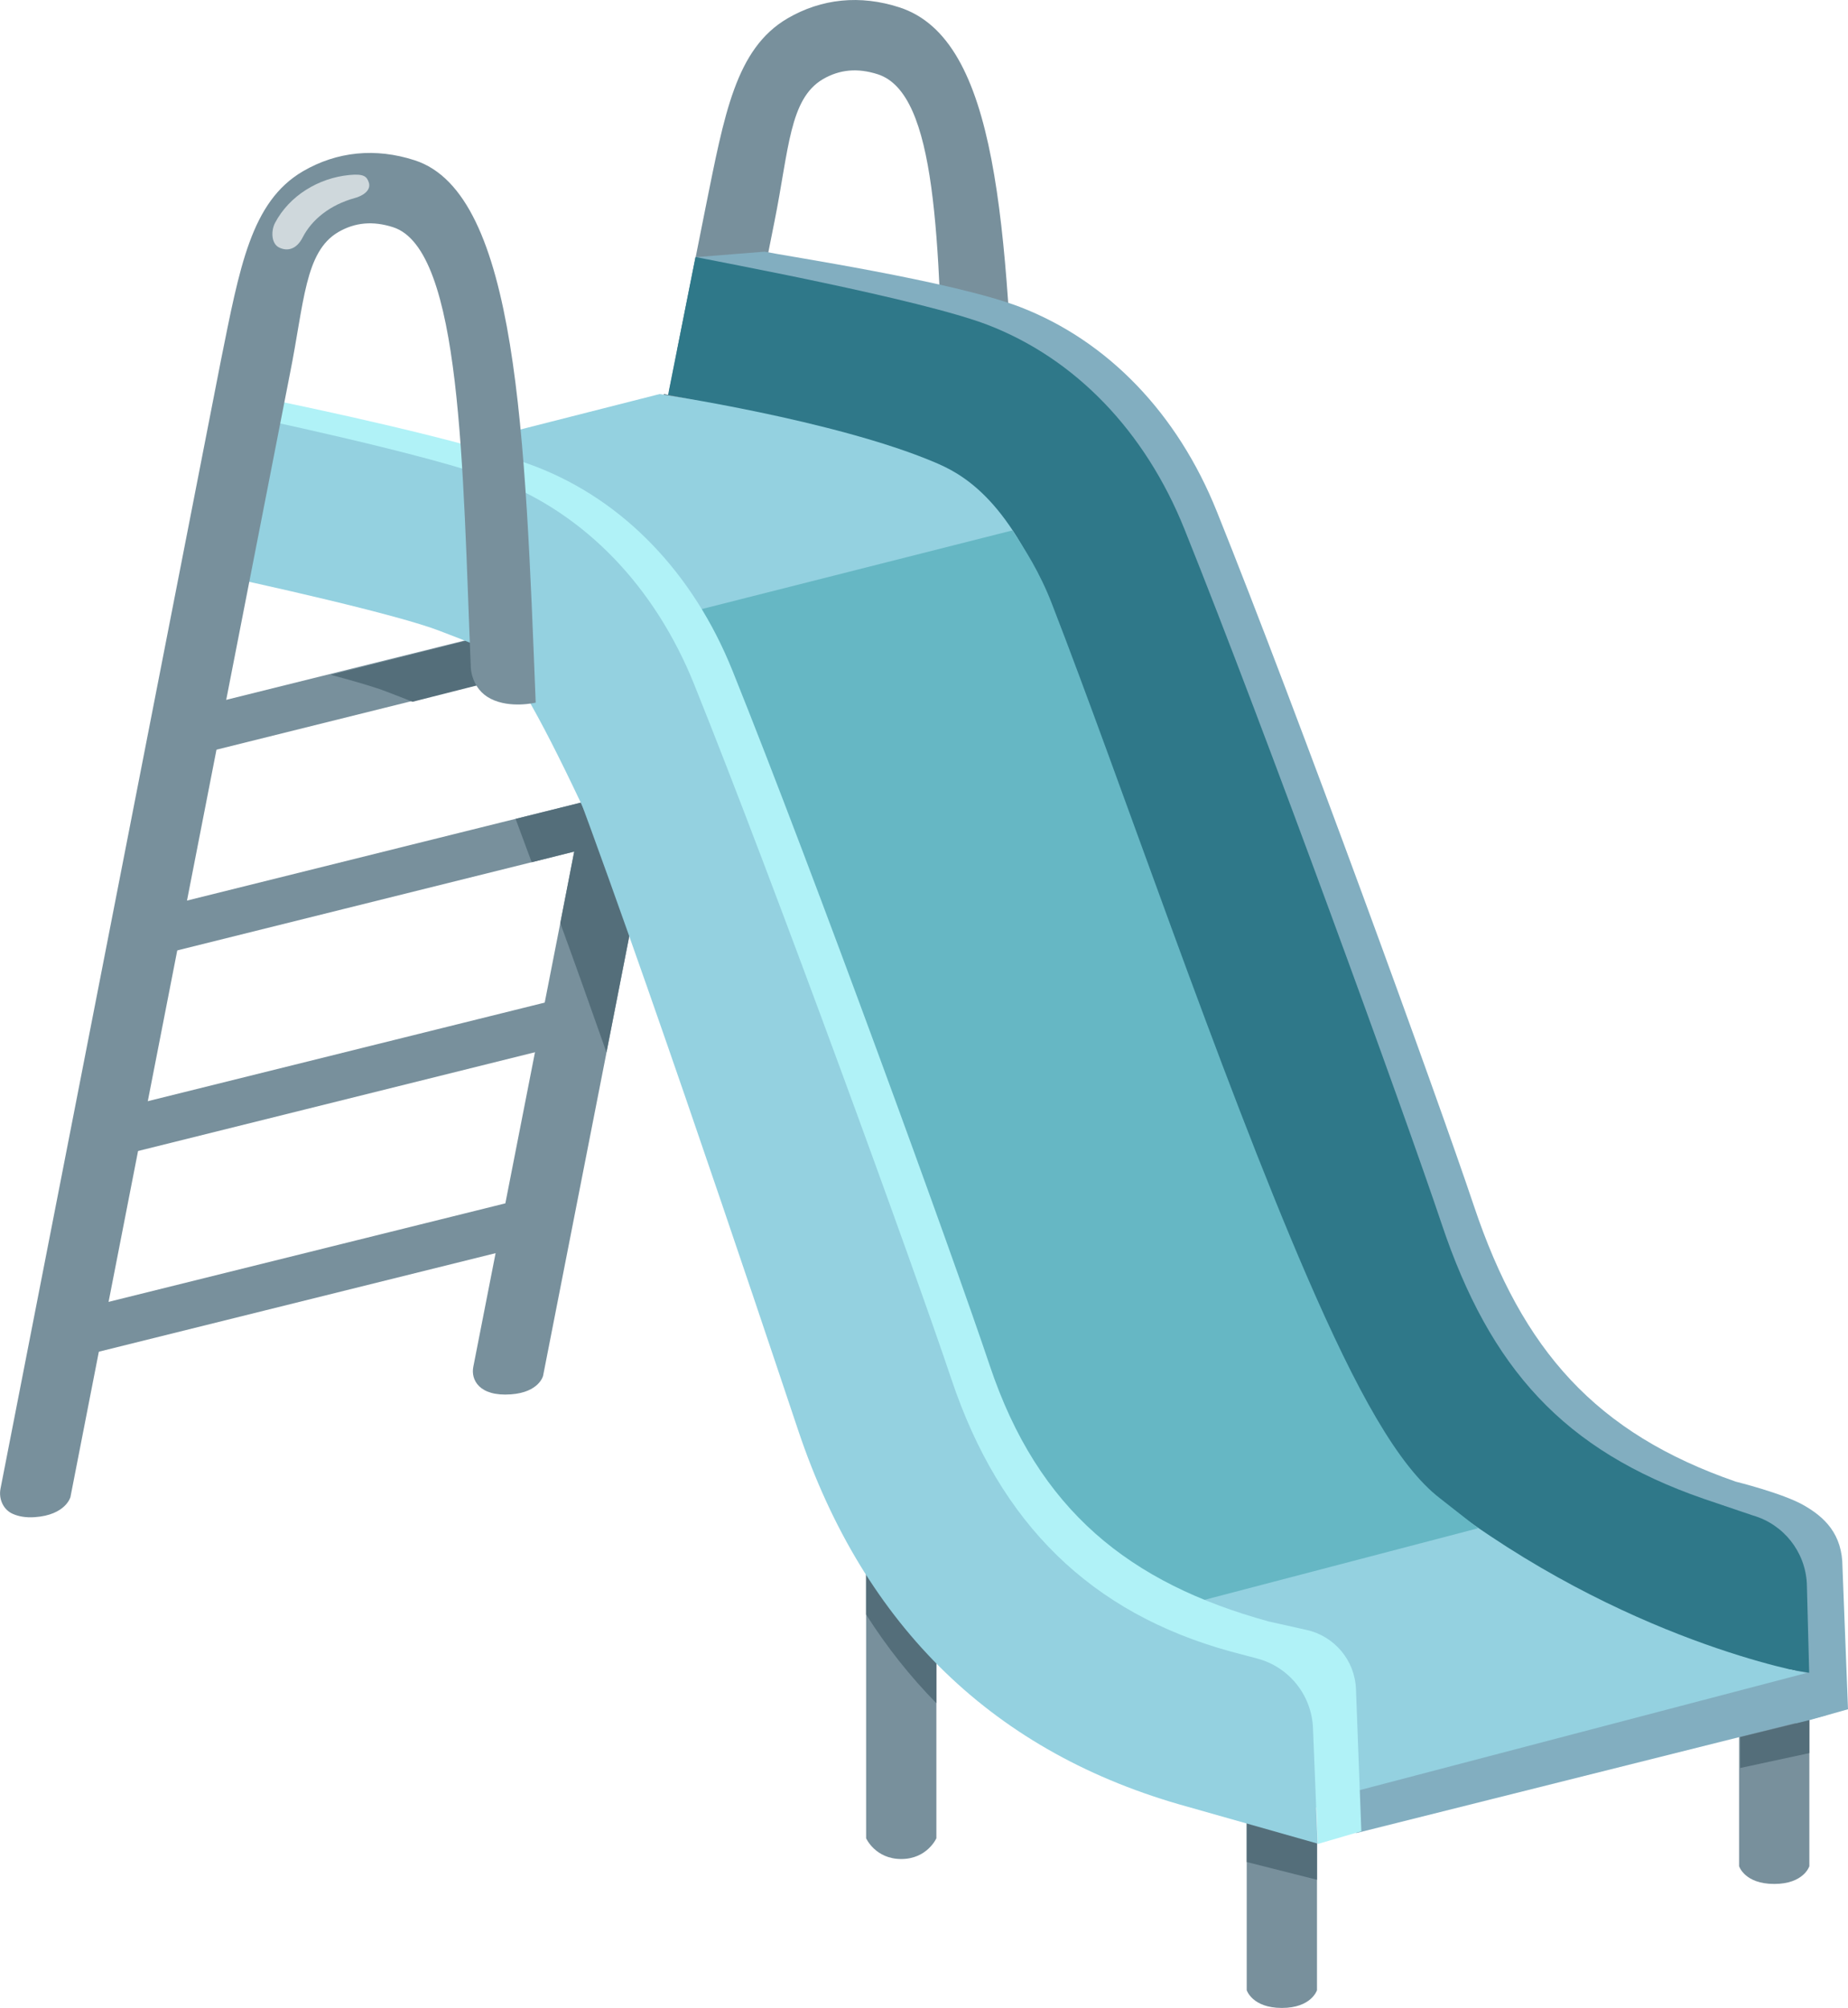 <svg xmlns="http://www.w3.org/2000/svg" viewBox="8.77 4 110.46 120">
  <defs/>
  <path d="M49.24,24.95 L50.94,16.42 C52.07,10.83 52.74,6.92 55.84,5.1 C57.88,3.91 60.19,3.68 62.53,4.44 C68.44,6.35 68.95,17.47 69.53,32.3 L65.19,29.16 C64.89,18.38 64.79,9.59 61.24,8.44 C60.03,8.05 58.96,8.15 57.96,8.73 C55.95,9.91 55.93,12.93 55.06,17.25 L53.36,25.77 L49.24,24.95 Z" fill="#78909C"/>
  <path d="M116.92,115.53 C116.92,115.53 116.59,116.59 114.82,116.59 C113.05,116.59 112.72,115.53 112.72,115.53 L112.72,103.98 L116.92,106.07 L116.92,115.53 Z" fill="#78909C"/>
  <path d="M64.74,113.86 C64.74,113.86 64.19,115.1 62.64,115.1 C61.09,115.1 60.54,113.86 60.54,113.86 L60.54,94.01 L64.74,99.89 L64.74,113.86 Z" fill="#78909C"/>
  <path d="M89.84,113.55 L117.9,106.52 C117.9,106.52 117.12,104.37 115.69,103.97 L86.76,111.54 L89.84,113.55 Z" fill="#82AEC0"/>
  <path d="M87.49,122.94 C87.49,122.94 87.16,124 85.39,124 C83.62,124 83.29,122.94 83.29,122.94 L83.29,111.92 L87.49,114.01 L87.49,122.94 Z" fill="#78909C"/>
  <path d="M119.23,106.15 L118.9,97.66 C118.9,95.67 117.82,94.66 116.57,93.95 C115.32,93.24 112.53,92.55 112.53,92.55 C104.18,89.66 99.77,84.72 96.87,76.07 C94.66,69.48 86.34,46.6 81.5,34.56 C79.15,28.7 74.98,24.37 69.75,22.35 C65.75,20.81 55.6,19.28 54.47,19.04 L50.35,19.37 L48.76,27.35 C52.74,28.17 63.82,30.4 66.28,31.35 C68.98,32.39 71.2,34.81 72.55,38.15 C77.33,50.05 85.55,72.63 87.72,79.13 C91.66,90.89 99.48,98.46 111.01,101.64 L116.03,103.46 L116.11,107.03 L119.23,106.15 Z" fill="#82AEC0"/>
  <path d="M116.77,98.63 C116.67,96.73 115.38,95.1 113.55,94.57 L110.6,93.57 C102.25,90.68 97.84,85.79 94.94,77.14 C92.73,70.55 84.41,47.67 79.57,35.63 C77.22,29.77 73.05,25.44 67.82,23.42 C63.82,21.88 51.48,19.6 50.34,19.36 L48.52,28.52 C52.5,29.34 61.89,31.47 64.35,32.41 C67.05,33.45 69.27,35.87 70.62,39.21 C75.4,51.11 83.62,73.69 85.79,80.19 C89.73,91.95 97.55,99.52 109.08,102.7 L116.91,103.97 L116.77,98.63 Z" fill="#2F7889"/>
  <path d="M60.54,94.01 L60.54,100.49 C61.78,102.44 63.18,104.2 64.74,105.79 L64.74,99.89 L60.54,94.01 Z" fill="#546E7A"/>
  <path d="M83.29,111.92 L83.29,115.28 L87.49,116.34 L87.49,114.02 Z" fill="#546E7A"/>
  <path d="M73.72,105.52 C73.94,105.19 95.68,99.15 95.68,99.15 C96.97,98.85 98.31,99.02 99.48,99.65 C101.14,100.54 104.57,101.69 108.73,102.94 C109.42,103.15 109.4,104.13 108.71,104.32 L85.99,110.77 L73.72,105.52 Z" fill="#B9E4EA"/>
  <path d="M41.23,86.23 C41.23,86.23 40.99,87.21 39.31,87.33 C37.4,87.47 36.91,86.45 37.06,85.69 L48.46,27.55 L52.58,28.37 L41.23,86.23 Z" fill="#78909C"/>
  <path d="M46.96,39.69 L20.3,46.32 L19.71,49.3 L46.24,42.7 C46.24,42.7 47.89,42.45 48.09,41.18 C48.26,40.05 47.56,39.52 46.96,39.69 Z" fill="#78909C"/>
  <path d="M44.72,51.66 L17.94,58.32 L17.35,61.3 L44,54.67 C44,54.67 45.65,54.42 45.85,53.15 C46.03,52.02 45.32,51.5 44.72,51.66 Z" fill="#78909C"/>
  <path d="M42.49,63.63 L15.59,70.31 L15,73.29 L41.77,66.63 C41.77,66.63 43.42,66.38 43.62,65.11 C43.79,63.99 43.09,63.47 42.49,63.63 Z" fill="#78909C"/>
  <path d="M40.25,75.6 L13.22,82.31 L12.63,85.29 L39.53,78.61 C39.53,78.61 41.18,78.36 41.38,77.09 C41.56,75.97 40.85,75.44 40.25,75.6 Z" fill="#78909C"/>
  <path d="M46.04,39.92 L28.54,44.33 C29.97,44.71 31.17,45.06 31.89,45.34 C32.41,45.54 32.93,45.74 33.43,45.94 L45.45,42.89 L43.68,51.92 L39.59,52.94 C39.9,53.77 40.22,54.63 40.55,55.53 L43.09,54.89 L42.26,59.17 C43.15,61.61 44.08,64.22 45.02,66.89 L52.57,28.38 L48.45,27.56 L46.04,39.92 Z" fill="#546E7A"/>
  <path d="M87.5,111.65 C87.5,111.65 77.79,112.02 69.22,103.45 C59.35,93.58 42.74,45.3 37.83,42.53 C30.14,38.19 23.51,33.83 23.51,33.83 L48.2,27.55 C48.2,27.55 58.65,29.1 64.62,31.62 C66.11,32.25 68.99,33.64 71.49,40.06 C75.6,50.64 81.52,68.18 86.72,80.22 C89.72,87.17 92.2,91.61 94.7,93.54 C105.82,102.1 116.76,103.98 116.76,103.98 L87.5,111.65 Z" fill="#94D1E0"/>
  <path d="M97.13,95.33 C96.78,95.07 95.2,93.82 94.85,93.55 C92.35,91.63 89.88,87.18 86.87,80.23 C81.67,68.2 75.75,50.65 71.64,40.07 C70.92,38.21 70.03,36.82 69.28,35.7 L44.24,42.04 L66.7,100.12 C67.4,101.14 68.07,102.02 68.73,102.76 L97.13,95.33 Z" fill="#66B7C4"/>
  <path d="M90.14,113.44 L89.82,104.95 C89.76,103.24 88.54,101.78 86.87,101.41 L84.59,100.9 C76.28,98.61 70.83,94.26 67.93,85.61 C65.72,79.01 57.4,56.13 52.56,44.1 C50.21,38.24 46.04,33.91 40.81,31.89 C36.81,30.35 26.81,28.27 25.56,28.01 L22.19,28.53 L22.52,37.22 C26.95,38.14 34.89,39.94 37.34,40.89 C40.04,41.93 42.26,44.35 43.61,47.69 C48.39,59.58 56.61,82.16 58.78,88.67 C62.72,100.43 70.54,108 82.07,111.17 L87.46,112.03 L87.54,114.2 L90.14,113.44 Z" fill="#B0F2F7"/>
  <path d="M87.25,107.27 C87.17,105.31 85.82,103.62 83.92,103.12 L82.3,102.69 C73.99,100.4 68.54,95.08 65.64,86.43 C63.43,79.83 55.11,56.95 50.27,44.92 C47.92,39.06 43.75,34.73 38.52,32.71 C34.52,31.17 23.44,28.85 22.18,28.59 L20.22,38.03 C24.65,38.95 32.59,40.75 35.04,41.7 C37.74,42.74 40.32,43.65 41.09,45.61 C45.81,57.52 54.3,82.98 56.48,89.48 C60.42,101.24 68.24,108.81 79.77,111.98 L87.53,114.18 L87.25,107.27 Z" fill="#94D1E0"/>
  <path d="M12.98,93.47 C12.98,93.47 12.7,94.54 10.85,94.67 C10.3,94.71 9.87,94.62 9.55,94.48 C8.97,94.24 8.68,93.58 8.8,92.97 L21.97,25.56 C23.1,19.97 23.77,16.06 26.87,14.24 C28.91,13.05 31.22,12.82 33.56,13.58 C39.72,15.57 40.16,30.11 40.79,45.99 C40.79,45.99 39.28,46.36 38.1,45.76 C36.92,45.16 36.91,43.87 36.91,43.87 C36.42,32.03 36.38,18.91 32.27,17.58 C31.06,17.19 29.99,17.29 28.99,17.87 C26.98,19.05 26.96,22.07 26.09,26.39 L12.98,93.47 Z" fill="#78909C"/>
  <path d="M112.79,107.81 L112.79,109.66 L116.92,108.77 L116.92,106.8 Z" fill="#546E7A"/>
  <path d="M25.45,18.79 C24.97,18.55 24.97,17.78 25.21,17.32 C26.07,15.69 27.81,14.64 29.64,14.46 C30.54,14.37 30.69,14.56 30.81,14.89 C30.98,15.37 30.46,15.71 29.96,15.84 C28.49,16.25 27.41,17.12 26.86,18.19 C26.49,18.92 25.93,19.03 25.45,18.79 Z" fill="#CFD8DC"/>
</svg>